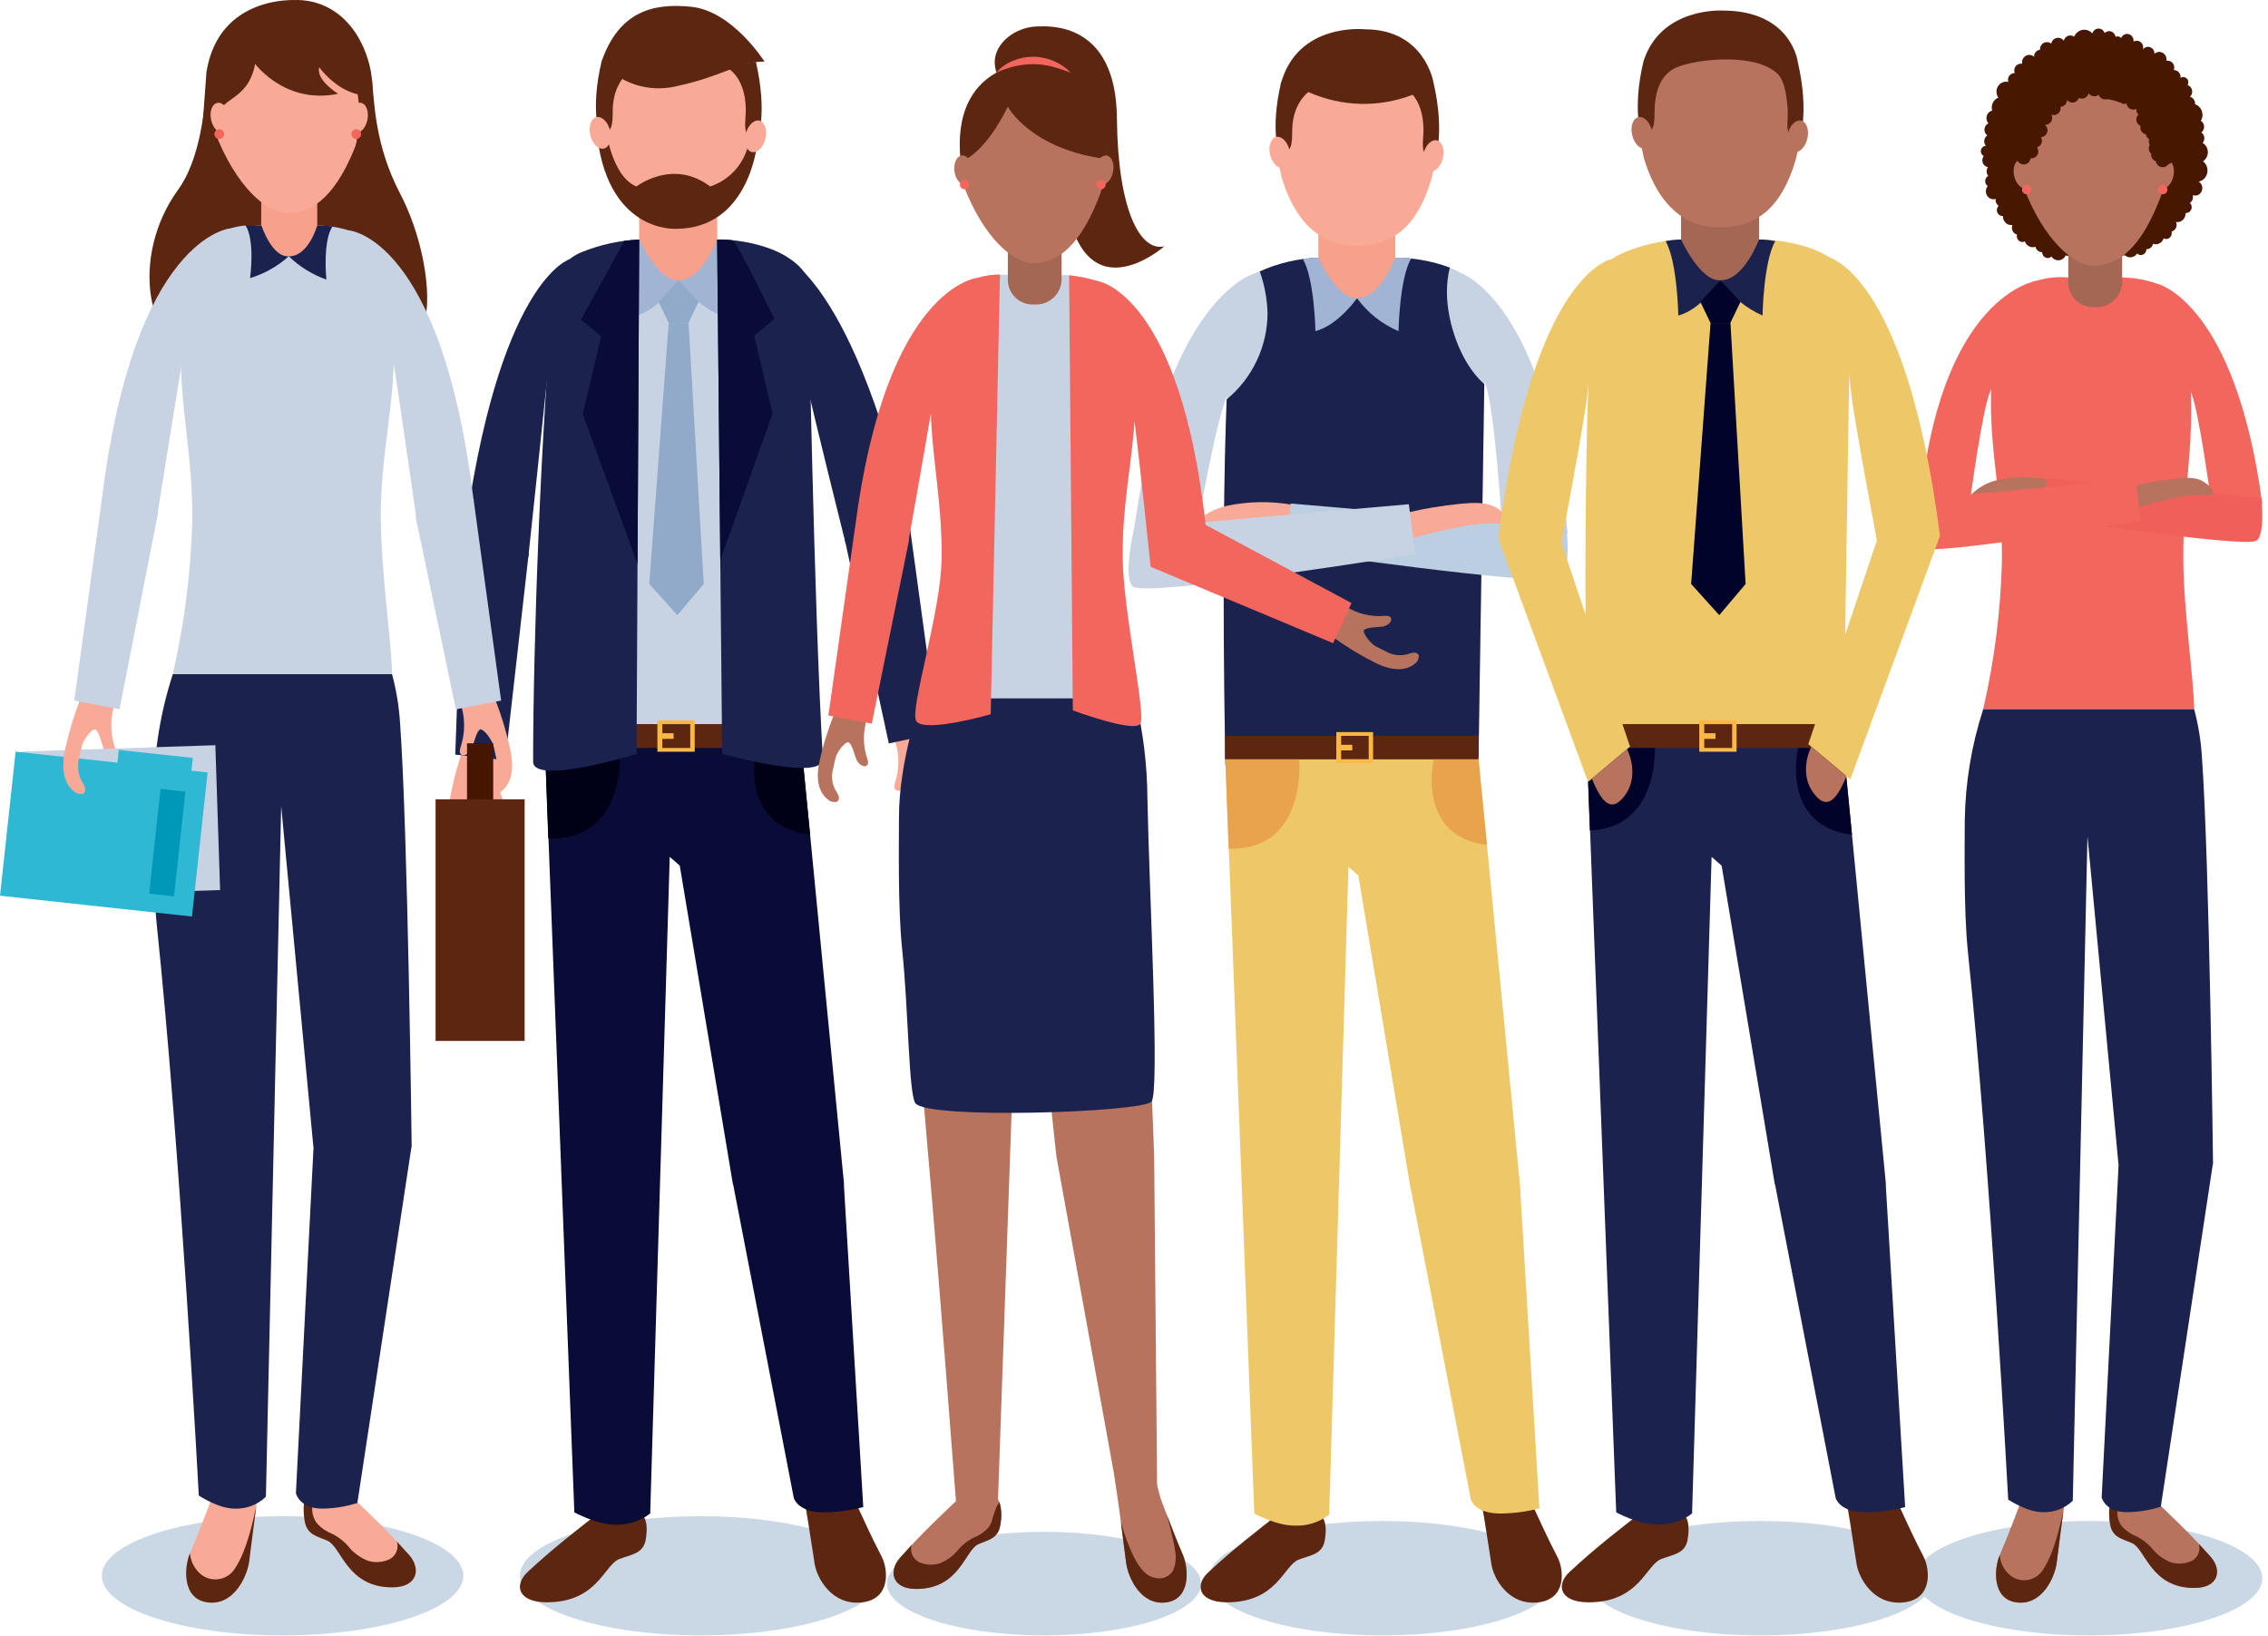 <svg width="380" height="274" viewBox="0 0 380 274" fill="none" xmlns="http://www.w3.org/2000/svg">
<g style="mix-blend-mode:multiply">
<path d="M77.627 263.972C77.627 269.485 64.07 273.954 47.347 273.954C30.623 273.954 17.066 269.485 17.066 263.972C17.066 258.459 30.623 253.989 47.347 253.989C64.07 253.989 77.627 258.459 77.627 263.972Z" fill="#CAD8E6"/>
</g>
<g style="mix-blend-mode:multiply">
<path d="M147.671 263.972C147.671 269.485 134.114 273.954 117.391 273.954C100.667 273.954 87.11 269.485 87.11 263.972C87.11 258.459 100.667 253.989 117.391 253.989C134.114 253.989 147.671 258.459 147.671 263.972Z" fill="#CAD8E6"/>
</g>
<g style="mix-blend-mode:multiply">
<path d="M201.234 265.279C201.234 270.07 189.453 273.954 174.92 273.954C160.386 273.954 148.604 270.07 148.604 265.279C148.604 260.488 160.386 256.604 174.92 256.604C189.453 256.604 201.234 260.488 201.234 265.279Z" fill="#CAD8E6"/>
</g>
<g style="mix-blend-mode:multiply">
<path d="M260.678 264.373C260.678 269.665 247.666 273.954 231.613 273.954C215.561 273.954 202.548 269.665 202.548 264.373C202.548 259.081 215.561 254.791 231.613 254.791C247.666 254.791 260.678 259.081 260.678 264.373Z" fill="#CAD8E6"/>
</g>
<g style="mix-blend-mode:multiply">
<path d="M324.001 264.373C324.001 269.665 310.989 273.954 294.937 273.954C278.884 273.954 265.871 269.665 265.871 264.373C265.871 259.081 278.884 254.791 294.937 254.791C310.989 254.791 324.001 259.081 324.001 264.373Z" fill="#CAD8E6"/>
</g>
<g style="mix-blend-mode:multiply">
<path d="M379.046 264.373C379.046 269.665 366.034 273.954 349.981 273.954C333.929 273.954 320.916 269.665 320.916 264.373C320.916 259.081 333.929 254.791 349.981 254.791C366.034 254.791 379.046 259.081 379.046 264.373Z" fill="#CAD8E6"/>
</g>
<path d="M255.167 247.519C255.666 248.512 256.241 251.019 256.877 252.357C258.352 255.462 259.022 257.117 260.967 260.861C262.038 262.926 262.528 267.9 257.685 268.428C252.676 268.974 250.236 264.332 249.887 262.051C249.087 256.791 248.628 253.85 247.694 248.656C247.337 246.675 249.6 245.891 251.594 245.931C253.146 245.963 254.554 246.301 255.167 247.519Z" fill="#5D2610"/>
<path d="M221.065 253.684C221.065 253.684 222.612 254.3 221.964 258.048C221.556 260.416 219.536 260.509 217.597 261.26C215.065 262.243 214 268.414 205.585 268.414C200.825 268.414 200.135 265.547 202.424 263.412C206.898 259.24 211.085 256.081 214.129 253.684H221.065Z" fill="#5D2610"/>
<path d="M247.704 128.195L248.902 50.764C248.902 47.987 245.403 45.837 242.83 44.793C239.886 43.718 236.776 43.168 233.641 43.168C233.641 43.168 232.646 49.264 227.121 49.264C222.09 49.264 220.88 43.168 220.88 43.168C217.629 43.33 214.431 44.055 211.428 45.311C208.865 46.379 206.768 48.357 206.47 51.458C204.286 74.235 205.321 128.195 205.321 128.195H247.704Z" fill="#C7D3E3"/>
<path d="M242.43 48.874C242.432 47.511 242.592 46.152 242.908 44.825C242.882 44.815 242.855 44.804 242.83 44.793C239.885 43.718 236.775 43.168 233.641 43.168C233.641 43.168 232.645 49.264 227.121 49.264C222.09 49.264 220.88 43.168 220.88 43.168C217.492 43.292 214.16 44.074 211.07 45.468C211.879 47.734 212.32 50.115 212.377 52.521C212.354 55.274 211.728 57.988 210.545 60.473C209.361 62.958 207.647 65.154 205.524 66.906C204.523 92.566 205.321 128.195 205.321 128.195H247.703L248.692 64.344C244.859 61.009 242.43 54.258 242.43 48.874Z" fill="#1C224E"/>
<path d="M233.775 43.824C233.775 43.824 233.054 50.017 227.223 50.017C221.843 50.017 220.88 43.824 220.88 43.824V37.509H233.775V43.824Z" fill="#F7A08B"/>
<path d="M239.757 30.217C237.005 39.363 232.024 41.145 227.193 41.145C222.58 41.145 217.525 38.768 214.773 29.845C213.741 25.687 213.539 21.367 214.179 17.131C215.815 8.208 221.375 5.694 227.328 5.694C233.436 5.694 238.344 7.539 240.277 16.387C241.174 20.975 240.996 25.709 239.757 30.217Z" fill="#F8AA97"/>
<path d="M247.722 126.984H205.302L210.16 253.546C210.16 253.546 213.821 255.56 216.843 255.56C218.953 255.675 221.034 255.024 222.703 253.728L225.929 145.201L227.587 146.654L236.381 199.347H236.416L246.438 251.163C246.433 251.161 247.042 253.542 251.409 253.542C253.608 253.52 255.796 253.228 257.924 252.673L254.716 199.347H254.751L247.722 126.984Z" fill="#EEC868"/>
<path d="M247.709 123.26H205.25V127.204H247.709V123.26Z" fill="#5D2610"/>
<path d="M223.894 122.637V127.826H230.061V122.637H223.894ZM229.323 127.197H224.71V125.699H226.571V124.765H224.71V123.266H229.323V127.197Z" fill="url(#paint0_linear_1615_18155)"/>
<path d="M217.673 127.204C217.673 127.204 219.085 142.568 205.852 142.168L205.302 127.204H217.673Z" fill="#EAA34D"/>
<path d="M240.227 127.204C240.227 127.204 237.154 140.036 249.137 141.55L247.713 127.204H240.227Z" fill="#EAA34D"/>
<path d="M220.424 14.603C220.424 14.603 216.582 16.247 216.508 21.786C216.476 24.146 216.533 25.38 214.432 26.111C214.432 26.111 212.689 22.01 214.676 13.685L220.424 14.603Z" fill="#5D2610"/>
<path d="M235.296 14.714C235.296 14.714 238.427 16.073 238.501 21.613C238.533 23.973 237.667 26.238 240.426 26.669C240.426 26.669 242.162 22.41 240.168 13.764L235.296 14.714Z" fill="#5D2610"/>
<path d="M216.058 25.144C216.404 26.576 215.957 27.913 215.059 28.129C214.161 28.347 213.152 27.361 212.806 25.928C212.461 24.497 212.908 23.16 213.806 22.944C214.704 22.726 215.712 23.712 216.058 25.144Z" fill="#F8AA97"/>
<path d="M238.502 25.719C238.157 27.151 238.604 28.488 239.503 28.705C240.401 28.922 241.409 27.937 241.755 26.504C242.101 25.071 241.653 23.735 240.755 23.518C239.856 23.301 238.848 24.286 238.502 25.719Z" fill="#F8AA97"/>
<path d="M219.208 15.412C221.948 16.642 224.904 17.315 227.906 17.394C230.908 17.473 233.896 16.955 236.697 15.871L240.168 13.764C240.168 13.764 238.7 4.906 228.686 4.906C228.686 4.906 217.271 3.664 214.552 14.224L219.208 15.412Z" fill="#5D2610"/>
<path d="M244.973 45.839C244.973 45.839 259.469 51.154 262.653 89.395L251.76 89.651C251.76 89.651 250.452 67.267 248.692 63.895C243.215 53.398 244.973 45.839 244.973 45.839Z" fill="#C7D3E3"/>
<path d="M210.774 45.609C210.774 45.609 194.984 48.719 189.599 91.611L200.383 89.651C200.383 89.651 203.813 69.846 205.573 66.474C208.885 60.011 210.665 52.871 210.774 45.609Z" fill="#C7D3E3"/>
<path d="M216.52 84.557C212.841 83.91 209.072 83.98 205.42 84.762C202.775 85.403 200.436 86.944 198.802 89.12C198.802 89.12 198.505 90.281 201.107 89.618C203.709 88.954 212.707 88.367 216.202 89.823L216.52 84.557Z" fill="#F8AA97"/>
<path d="M215.458 92.143L216.262 84.351L262.468 88.323C262.468 88.323 263.342 95.754 261.391 96.868C258.736 98.386 215.458 92.143 215.458 92.143Z" fill="#BCCFE2"/>
<path d="M233.171 86.766C233.171 86.766 235.396 85.594 242.409 84.664C248.165 83.9 249.708 84.189 251.556 85.636C252.013 85.994 254.126 88.013 250.961 87.718C246.698 87.322 238.393 89.669 234.342 90.728L233.171 86.766Z" fill="#F8AA97"/>
<path d="M237.118 92.811L236.053 84.466L190.021 88.477C190.021 88.477 188.054 96.898 189.838 98.264C192.267 100.122 237.118 92.811 237.118 92.811Z" fill="#C7D3E3"/>
<path d="M227.359 49.944C229.136 52.383 231.543 54.294 234.323 55.47C234.323 55.47 234.473 46.654 236.425 43.318C235.547 43.171 234.656 43.12 233.767 43.167C233.767 43.167 231.213 50.04 227.359 49.944Z" fill="#A1B4D4"/>
<path d="M227.36 49.944C227.36 49.944 224.261 54.466 220.397 55.47C220.397 55.47 220.248 46.727 218.295 43.39C219.153 43.225 220.027 43.153 220.9 43.175C220.9 43.175 224.043 50.205 227.36 49.944Z" fill="#A1B4D4"/>
<path d="M369.136 27.029C369.129 27.024 369.121 27.019 369.114 27.014C369.304 26.893 369.467 26.736 369.596 26.551C369.861 26.17 369.972 25.702 369.908 25.242C369.843 24.783 369.607 24.364 369.247 24.071C369.184 24.023 369.119 23.979 369.05 23.94C369.074 23.912 369.097 23.882 369.119 23.851C369.292 23.603 369.365 23.298 369.322 22.999C369.28 22.699 369.126 22.427 368.892 22.235C368.868 22.217 368.843 22.2 368.819 22.184C368.919 22.111 369.006 22.022 369.077 21.921C369.25 21.672 369.322 21.368 369.28 21.068C369.238 20.769 369.085 20.496 368.85 20.305C368.818 20.28 368.785 20.257 368.75 20.235C368.989 19.837 369.076 19.367 368.995 18.91C368.915 18.453 368.673 18.04 368.313 17.747C368.152 17.622 367.971 17.525 367.777 17.462C367.798 17.267 367.77 17.068 367.694 16.886C367.619 16.704 367.499 16.543 367.346 16.42C367.223 16.323 367.081 16.256 366.929 16.22C367.153 16.008 367.284 15.716 367.295 15.408C367.309 15.159 367.241 14.912 367.103 14.705C366.965 14.497 366.763 14.34 366.528 14.257C366.603 14.127 366.646 13.981 366.652 13.832C366.667 13.603 366.591 13.377 366.441 13.204C366.291 13.031 366.079 12.924 365.85 12.906C365.666 12.899 365.485 12.954 365.337 13.064C365.342 13.024 365.346 12.985 365.347 12.945C365.367 12.648 365.269 12.354 365.074 12.129C364.878 11.903 364.602 11.764 364.304 11.741C364.274 11.74 364.245 11.74 364.216 11.742C364.26 11.623 364.286 11.497 364.291 11.37C364.311 11.073 364.213 10.779 364.018 10.554C363.823 10.328 363.546 10.189 363.249 10.166C363.161 10.162 363.072 10.17 362.986 10.189C362.994 10.14 362.999 10.091 363.001 10.041C363.023 9.708 362.913 9.38 362.695 9.128C362.476 8.876 362.167 8.72 361.835 8.694C361.678 8.688 361.522 8.713 361.376 8.768C361.229 8.823 361.095 8.907 360.981 9.014C360.996 8.722 360.896 8.435 360.702 8.216C360.509 7.996 360.238 7.861 359.946 7.839C359.771 7.833 359.597 7.87 359.44 7.947C359.282 8.025 359.147 8.14 359.045 8.282C359.082 8.146 359.095 8.004 359.083 7.862C359.075 7.717 359.038 7.574 358.974 7.443C358.91 7.312 358.821 7.194 358.712 7.098C358.602 7.001 358.475 6.927 358.337 6.88C358.199 6.833 358.053 6.814 357.907 6.824C357.753 6.84 357.604 6.889 357.472 6.97C357.507 6.662 357.422 6.352 357.234 6.106C357.147 5.99 357.038 5.893 356.912 5.821C356.786 5.749 356.646 5.704 356.502 5.688C356.358 5.673 356.212 5.688 356.074 5.731C355.936 5.775 355.808 5.847 355.699 5.942C355.567 6.057 355.463 6.201 355.395 6.363C355.282 6.234 355.13 6.144 354.961 6.107C354.793 6.07 354.617 6.089 354.46 6.159C354.428 5.97 354.35 5.792 354.232 5.64C354.146 5.523 354.036 5.426 353.91 5.354C353.784 5.282 353.645 5.237 353.5 5.221C353.356 5.206 353.21 5.221 353.072 5.265C352.933 5.308 352.806 5.381 352.697 5.476C352.674 5.496 352.652 5.517 352.632 5.539C352.59 5.42 352.53 5.308 352.454 5.208C352.368 5.092 352.258 4.994 352.132 4.923C352.006 4.851 351.866 4.806 351.722 4.79C351.578 4.775 351.432 4.79 351.294 4.833C351.155 4.877 351.027 4.949 350.918 5.045C350.75 5.191 350.629 5.383 350.568 5.597C350.414 5.419 350.226 5.273 350.016 5.168C349.805 5.062 349.576 5 349.341 4.984C349.106 4.967 348.871 4.998 348.648 5.073C348.425 5.148 348.219 5.267 348.042 5.422C347.814 5.619 347.635 5.867 347.52 6.145C347.334 6.013 347.111 5.942 346.883 5.942C346.626 5.943 346.377 6.031 346.178 6.193C345.979 6.355 345.842 6.581 345.79 6.832C345.658 6.641 345.472 6.494 345.255 6.41C345.039 6.326 344.802 6.309 344.576 6.36C344.349 6.412 344.144 6.53 343.985 6.7C343.827 6.87 343.723 7.083 343.686 7.312C343.483 7.148 343.229 7.058 342.968 7.058C342.814 7.058 342.663 7.088 342.521 7.146C342.379 7.205 342.251 7.291 342.143 7.399C342.034 7.508 341.948 7.636 341.89 7.778C341.831 7.919 341.801 8.071 341.801 8.224C341.803 8.263 341.806 8.302 341.812 8.34C341.526 8.368 341.261 8.506 341.073 8.724C340.886 8.942 340.789 9.224 340.803 9.511C340.689 9.404 340.555 9.32 340.408 9.265C340.262 9.21 340.105 9.185 339.949 9.191C339.616 9.217 339.307 9.373 339.089 9.625C338.87 9.877 338.76 10.206 338.783 10.539C338.784 10.588 338.789 10.637 338.797 10.686C338.711 10.667 338.623 10.66 338.535 10.663C338.238 10.686 337.961 10.825 337.766 11.05C337.571 11.276 337.472 11.57 337.492 11.867C337.498 11.994 337.523 12.12 337.568 12.239C337.538 12.237 337.509 12.237 337.479 12.238C337.182 12.261 336.905 12.4 336.71 12.625C336.515 12.85 336.416 13.144 336.436 13.441C336.441 13.541 336.457 13.639 336.486 13.735C336.335 13.693 336.18 13.675 336.024 13.682C335.592 13.715 335.191 13.917 334.908 14.245C334.624 14.572 334.481 14.997 334.51 15.429C334.523 15.762 334.631 16.084 334.821 16.357C334.666 16.415 334.521 16.497 334.391 16.599C334.112 16.825 333.906 17.128 333.798 17.47C333.691 17.812 333.686 18.178 333.784 18.523C333.617 18.563 333.461 18.639 333.325 18.745C333.185 18.858 333.068 18.998 332.983 19.157C332.898 19.316 332.847 19.491 332.832 19.67C332.816 19.85 332.838 20.031 332.895 20.202C332.952 20.373 333.043 20.53 333.162 20.665C333.081 20.701 333.004 20.747 332.933 20.801C332.699 20.993 332.545 21.265 332.503 21.565C332.461 21.864 332.534 22.169 332.706 22.417C332.778 22.519 332.865 22.608 332.966 22.681C332.94 22.697 332.915 22.714 332.892 22.733C332.657 22.924 332.504 23.196 332.461 23.496C332.419 23.795 332.492 24.1 332.665 24.348C332.687 24.38 332.711 24.411 332.737 24.44C332.552 24.438 332.373 24.5 332.228 24.614C332.048 24.761 331.93 24.971 331.898 25.201C331.865 25.431 331.921 25.665 332.054 25.856C332.137 25.976 332.249 26.072 332.38 26.135C332.229 26.338 332.146 26.582 332.141 26.835C332.137 27.087 332.211 27.335 332.355 27.543C332.438 27.665 332.545 27.768 332.67 27.847C332.795 27.925 332.935 27.977 333.081 27.999C332.937 28.201 332.858 28.444 332.856 28.692C332.854 28.941 332.929 29.184 333.071 29.388C333.091 29.418 333.113 29.446 333.136 29.472C333.083 29.499 333.033 29.531 332.987 29.567C332.789 29.728 332.659 29.958 332.624 30.211C332.588 30.463 332.65 30.72 332.795 30.929C332.862 31.025 332.946 31.108 333.043 31.172C333.022 31.198 333 31.225 332.981 31.252C332.78 31.537 332.695 31.888 332.741 32.233C332.788 32.579 332.964 32.894 333.234 33.115C333.39 33.241 333.575 33.325 333.773 33.361C333.971 33.396 334.174 33.381 334.364 33.318C334.332 33.523 334.354 33.733 334.428 33.927C334.502 34.121 334.626 34.292 334.787 34.423C334.816 34.445 334.844 34.465 334.873 34.484C334.83 34.526 334.791 34.571 334.756 34.62C334.609 34.829 334.547 35.085 334.581 35.338C334.615 35.591 334.744 35.821 334.941 35.983C335.03 36.055 335.134 36.109 335.244 36.141C335.355 36.173 335.47 36.184 335.585 36.171C335.573 36.407 335.618 36.642 335.714 36.857C335.811 37.072 335.956 37.262 336.14 37.41C336.286 37.528 336.456 37.613 336.638 37.66C336.821 37.707 337.01 37.715 337.196 37.683C337.171 37.74 337.15 37.799 337.134 37.859C337.053 38.149 337.088 38.458 337.23 38.722C337.373 38.987 337.612 39.186 337.898 39.278L337.954 39.292L337.95 39.304C337.883 39.548 337.912 39.809 338.032 40.032C338.152 40.255 338.354 40.423 338.595 40.501C338.705 40.533 338.82 40.543 338.934 40.53C339.048 40.517 339.158 40.481 339.258 40.426C339.328 40.647 339.45 40.848 339.615 41.012C339.78 41.175 339.982 41.296 340.204 41.363C340.48 41.444 340.775 41.431 341.042 41.326C341.087 41.579 341.218 41.808 341.412 41.974C341.607 42.141 341.853 42.235 342.109 42.241C342.129 42.241 342.148 42.239 342.167 42.238L342.167 42.251C342.16 42.502 342.253 42.745 342.425 42.928C342.598 43.111 342.835 43.217 343.086 43.225C343.319 43.224 343.543 43.131 343.708 42.967C343.83 43.161 343.999 43.322 344.199 43.433C344.399 43.545 344.625 43.605 344.854 43.607C345.121 43.603 345.38 43.522 345.602 43.374C345.824 43.226 345.999 43.017 346.105 42.772C349.339 43.74 352.787 43.731 356.016 42.745C356.264 42.978 356.59 43.108 356.93 43.11C357.159 43.108 357.384 43.048 357.584 42.937C357.784 42.825 357.953 42.665 358.075 42.471C358.241 42.635 358.464 42.727 358.697 42.729C358.948 42.721 359.186 42.614 359.359 42.432C359.531 42.249 359.624 42.006 359.617 41.755L359.617 41.741C359.636 41.743 359.655 41.744 359.674 41.744C359.93 41.739 360.176 41.645 360.371 41.478C360.566 41.312 360.696 41.083 360.741 40.83C361.009 40.934 361.304 40.947 361.579 40.866C361.801 40.799 362.003 40.678 362.168 40.515C362.333 40.352 362.455 40.151 362.525 39.93C362.625 39.985 362.736 40.02 362.85 40.033C362.964 40.046 363.079 40.036 363.189 40.005C363.43 39.926 363.632 39.758 363.752 39.535C363.872 39.312 363.901 39.052 363.833 38.808L363.829 38.795C363.848 38.79 363.867 38.788 363.886 38.782C364.172 38.69 364.411 38.491 364.553 38.226C364.695 37.962 364.73 37.653 364.65 37.363C364.633 37.303 364.613 37.244 364.588 37.186C364.773 37.218 364.963 37.211 365.145 37.164C365.327 37.117 365.497 37.032 365.644 36.914C365.827 36.766 365.973 36.576 366.069 36.361C366.166 36.145 366.21 35.91 366.199 35.675C366.43 35.7 366.661 35.632 366.843 35.487C367.04 35.325 367.168 35.095 367.203 34.842C367.237 34.589 367.175 34.333 367.028 34.124C366.994 34.075 366.954 34.029 366.911 33.988C366.94 33.969 366.969 33.949 366.996 33.927C367.176 33.78 367.309 33.583 367.379 33.361C367.449 33.14 367.452 32.902 367.388 32.679C367.575 32.755 367.778 32.78 367.977 32.751C368.176 32.722 368.363 32.64 368.52 32.514C368.773 32.306 368.938 32.01 368.982 31.685C369.026 31.361 368.946 31.032 368.758 30.763C368.661 30.626 368.536 30.51 368.391 30.424C368.846 30.334 369.247 30.07 369.51 29.688C369.794 29.279 369.913 28.778 369.844 28.285C369.775 27.792 369.522 27.344 369.136 27.029Z" fill="#481700"/>
<path d="M340.05 246.552C339.618 247.591 339.121 250.213 338.574 251.613C337.301 254.861 336.723 256.592 335.046 260.51C334.122 262.669 333.699 267.874 337.877 268.426C342.197 268.997 344.303 264.14 344.603 261.754C345.294 256.251 345.689 253.175 346.495 247.741C346.803 245.67 344.85 244.849 343.131 244.891C341.792 244.924 340.577 245.277 340.05 246.552Z" fill="#B7735E"/>
<path d="M342.205 263.103C341.914 263.527 341.538 263.887 341.1 264.159C340.663 264.431 340.173 264.609 339.663 264.682C339.154 264.755 338.634 264.721 338.138 264.583C337.642 264.445 337.179 264.206 336.781 263.88C335.779 263.03 335.155 261.818 335.046 260.51C334.122 262.669 333.699 267.874 337.877 268.426C342.197 268.997 344.303 264.14 344.603 261.753C345.043 258.25 345.363 255.728 345.746 252.956C345.402 254.205 344.423 259.895 342.205 263.103Z" fill="#5D2610"/>
<path d="M354.294 250.596C354.294 250.596 352.96 251.24 353.518 255.161C353.871 257.638 355.613 257.735 357.286 258.521C359.47 259.549 360.389 266.004 367.647 266.004C371.753 266.004 372.348 263.006 370.374 260.773C366.515 256.408 362.904 253.102 360.278 250.596H354.294Z" fill="#B7735E"/>
<path d="M370.374 260.773C369.71 260.023 369.056 259.305 368.411 258.618C368.506 258.928 368.538 259.255 368.504 259.578C368.471 259.901 368.373 260.214 368.216 260.498C368.059 260.782 367.847 261.032 367.592 261.233C367.336 261.434 367.043 261.581 366.73 261.667C365.761 262.004 364.708 262.02 363.729 261.712C362.621 261.276 361.63 260.587 360.835 259.699C360.061 258.718 359.078 257.921 357.957 257.365C357.053 257.018 356.24 256.467 355.582 255.756C354.961 254.978 354.672 253.987 354.776 252.998C354.844 252.19 354.902 251.394 354.942 250.596H354.294C354.294 250.596 352.96 251.24 353.518 255.161C353.871 257.638 355.613 257.735 357.286 258.521C359.47 259.549 360.389 266.004 367.647 266.004C371.753 266.004 372.348 263.006 370.374 260.773Z" fill="#5D2610"/>
<path d="M366.08 56.871C365.38 53.081 364.999 48.913 361.557 47.572C359.315 46.761 356.936 46.395 354.553 46.494C354.553 46.494 354.385 50.786 350.569 51.234C346.752 50.786 346.585 46.494 346.585 46.494C344.445 46.28 342.286 46.582 340.287 47.374C336.845 48.716 335.006 53.656 334.389 57.461C332.03 72.004 335.571 80.623 335.426 94.02C335.207 102.366 334.153 110.67 332.281 118.807H367.628C367.577 113.726 365.912 102.985 365.813 93.916C365.669 80.52 368.673 70.896 366.08 56.871Z" fill="#F2665E"/>
<path d="M355.566 47.313C355.547 47.89 355.412 48.456 355.169 48.979C354.926 49.502 354.58 49.971 354.151 50.356C353.722 50.742 353.22 51.038 352.675 51.225C352.129 51.412 351.552 51.487 350.977 51.445C350.409 51.485 349.84 51.408 349.303 51.218C348.767 51.029 348.276 50.731 347.859 50.344C347.443 49.956 347.111 49.487 346.883 48.966C346.656 48.445 346.538 47.882 346.537 47.313V40.708H355.566V47.313Z" fill="#A46754"/>
<path d="M361.629 33.943C358.001 42.961 353.892 44.51 350.691 44.51C348.163 44.51 343.423 41.558 339.705 32.978C338.216 29.544 338.493 24.842 339.06 21.773C340.676 13.023 346.889 11.491 350.823 11.491C354.969 11.491 360.855 13.381 362.765 22.058C363.615 26.043 363.218 30.192 361.629 33.943Z" fill="#B7735E"/>
<path d="M367.628 118.807H332.282C330.327 124.823 329.286 131.098 329.194 137.423C329.201 141.245 328.982 152.411 329.721 159.462C333.469 195.229 336.472 251.204 336.472 251.204C336.472 251.204 339.63 253.312 342.237 253.312C343.166 253.352 344.093 253.203 344.961 252.873C345.83 252.544 346.623 252.041 347.291 251.395L349.752 140.088L354.945 194.985H354.974L352.131 250.823C352.126 250.82 352.652 253.312 356.418 253.312C358.326 253.286 360.22 252.98 362.038 252.403L370.76 194.985H370.791C370.791 194.985 370.176 144.034 368.925 126.767C368.762 124.077 368.328 121.41 367.628 118.807Z" fill="#1C224E"/>
<path d="M361.125 28.84C360.852 30.179 361.31 31.403 362.149 31.573C362.988 31.745 363.89 30.798 364.163 29.461C364.436 28.123 363.977 26.899 363.138 26.729C362.298 26.557 361.397 27.503 361.125 28.84Z" fill="#B7735E"/>
<path d="M337.474 29.488C337.777 30.82 338.7 31.745 339.536 31.554C340.37 31.363 340.8 30.13 340.496 28.798C340.192 27.467 339.269 26.543 338.434 26.733C337.6 26.923 337.169 28.157 337.474 29.488Z" fill="#B7735E"/>
<path d="M340.347 31.754C340.347 31.909 340.301 32.061 340.215 32.19C340.129 32.319 340.006 32.419 339.863 32.479C339.72 32.538 339.562 32.554 339.41 32.524C339.258 32.493 339.118 32.419 339.008 32.309C338.898 32.199 338.824 32.059 338.793 31.907C338.763 31.755 338.779 31.597 338.838 31.454C338.897 31.311 338.998 31.188 339.127 31.102C339.256 31.016 339.408 30.97 339.563 30.97C339.771 30.97 339.97 31.053 340.117 31.2C340.264 31.347 340.347 31.546 340.347 31.754Z" fill="#F2665E"/>
<path d="M362.364 32.553C362.797 32.553 363.148 32.202 363.148 31.769C363.148 31.335 362.797 30.984 362.364 30.984C361.93 30.984 361.579 31.335 361.579 31.769C361.579 32.202 361.93 32.553 362.364 32.553Z" fill="#F2665E"/>
<path d="M361.557 47.572C361.557 47.572 374.532 50.688 379.034 84.343L370.535 84.557C370.535 84.557 368.404 68.358 367.031 65.543C364.355 59.846 362.512 53.794 361.557 47.572Z" fill="#F2665E"/>
<path d="M341.37 47.004C341.37 47.004 324.647 49.17 321.574 86.194L329.988 84.557C329.988 84.557 332.118 68.358 333.491 65.543C337.764 56.78 341.37 47.004 341.37 47.004Z" fill="#F2665E"/>
<path d="M343.04 80.305C340.173 79.764 337.224 79.823 334.38 80.476C332.282 81.038 330.453 82.327 329.217 84.113C329.217 84.113 328.985 85.084 331.015 84.529C333.046 83.975 340.065 83.485 342.792 84.7L343.04 80.305Z" fill="#B7735E"/>
<path d="M342.212 86.636L342.839 80.132L378.889 83.449C378.889 83.449 379.569 89.651 378.049 90.581C375.976 91.848 342.212 86.636 342.212 86.636Z" fill="#F15F5A"/>
<path d="M355.569 82.148C355.569 82.148 357.304 81.17 362.776 80.394C367.267 79.757 368.471 79.997 369.913 81.206C370.27 81.505 371.917 83.189 369.449 82.943C366.123 82.612 359.643 84.572 356.483 85.456L355.569 82.148Z" fill="#B7735E"/>
<path d="M358.649 87.195L357.817 80.229L321.904 83.577C321.904 83.577 320.37 90.606 321.761 91.746C323.657 93.298 358.649 87.195 358.649 87.195Z" fill="#F2665E"/>
<path d="M364.241 26.708C364.321 9.898 350.596 11.018 350.596 11.018C338.754 11.018 337.572 23.929 337.611 25.802C337.601 26.028 337.638 26.253 337.722 26.463C337.805 26.674 337.932 26.864 338.094 27.021C338.225 27.222 338.414 27.378 338.637 27.467C338.859 27.556 339.103 27.574 339.336 27.518C339.569 27.463 339.78 27.337 339.938 27.158C340.097 26.978 340.196 26.754 340.222 26.516C340.43 26.541 340.64 26.508 340.831 26.423C341.022 26.337 341.185 26.201 341.305 26.03C341.425 25.858 341.496 25.658 341.51 25.449C341.525 25.241 341.482 25.032 341.388 24.846C341.38 24.782 341.367 24.719 341.348 24.657C341.511 24.602 341.659 24.511 341.782 24.391C341.905 24.271 341.999 24.125 342.059 23.964C342.118 23.803 342.141 23.631 342.125 23.459C342.109 23.288 342.055 23.123 341.966 22.976C342.202 22.961 342.427 22.876 342.613 22.73C342.798 22.584 342.935 22.385 343.004 22.16C343.073 21.934 343.072 21.693 343.001 21.468C342.93 21.244 342.792 21.046 342.605 20.901C342.63 20.903 342.654 20.909 342.68 20.909C342.88 20.91 343.078 20.859 343.253 20.761C343.428 20.663 343.575 20.522 343.679 20.35C343.783 20.179 343.84 19.983 343.846 19.782C343.852 19.582 343.805 19.383 343.711 19.206C343.834 19.251 343.963 19.274 344.093 19.276C344.265 19.276 344.434 19.239 344.59 19.166C344.745 19.093 344.883 18.987 344.992 18.855C345.102 18.723 345.181 18.568 345.223 18.402C345.266 18.235 345.271 18.062 345.238 17.893C345.531 17.875 345.806 17.746 346.008 17.534C346.211 17.321 346.325 17.04 346.328 16.746C346.457 16.908 346.627 17.032 346.82 17.105C347.012 17.179 347.222 17.2 347.425 17.166C347.629 17.131 347.82 17.043 347.978 16.91C348.135 16.777 348.255 16.604 348.323 16.409C348.48 16.483 348.65 16.521 348.823 16.521C348.996 16.52 349.167 16.481 349.322 16.405C349.478 16.33 349.615 16.221 349.723 16.087C349.831 15.952 349.907 15.794 349.946 15.626C350.036 15.758 350.153 15.871 350.289 15.956C350.424 16.041 350.576 16.096 350.734 16.12C350.893 16.143 351.054 16.133 351.208 16.091C351.363 16.048 351.506 15.974 351.631 15.873C351.726 16.154 351.926 16.387 352.19 16.523C352.454 16.659 352.76 16.687 353.044 16.601C354.004 16.732 354.939 17.011 355.814 17.428C355.979 17.427 356.143 17.392 356.293 17.323C356.312 17.506 356.374 17.682 356.475 17.837C356.575 17.991 356.711 18.119 356.872 18.21C357.032 18.301 357.211 18.353 357.395 18.36C357.58 18.368 357.763 18.331 357.93 18.254L357.948 18.274C357.946 18.304 357.94 18.331 357.94 18.361C357.94 18.516 357.97 18.669 358.03 18.811C358.09 18.953 358.177 19.082 358.287 19.191C358.151 19.325 358.05 19.491 357.993 19.674C357.936 19.857 357.924 20.051 357.96 20.239C357.996 20.427 358.078 20.604 358.198 20.753C358.318 20.902 358.473 21.019 358.65 21.094C358.611 21.245 358.603 21.402 358.627 21.556C358.65 21.709 358.705 21.857 358.787 21.989C358.869 22.121 358.978 22.235 359.105 22.324C359.233 22.413 359.377 22.475 359.529 22.507C359.559 22.675 359.626 22.834 359.724 22.973C359.823 23.112 359.951 23.227 360.099 23.312C360.039 23.47 360.016 23.64 360.032 23.809C360.047 23.978 360.101 24.141 360.189 24.286C360.05 24.518 359.998 24.792 360.042 25.059C360.086 25.326 360.223 25.568 360.429 25.744C360.419 25.797 360.414 25.852 360.412 25.906C360.413 26.151 360.49 26.388 360.634 26.586C360.777 26.784 360.979 26.931 361.211 27.008C361.243 27.238 361.344 27.453 361.5 27.625C361.656 27.797 361.86 27.919 362.086 27.974C362.311 28.029 362.548 28.014 362.766 27.933C362.984 27.852 363.172 27.707 363.306 27.518C363.513 27.461 363.704 27.359 363.866 27.218C364.027 27.078 364.156 26.904 364.241 26.708Z" fill="#481700"/>
<path d="M77.65 125.239C76.543 128.4 75.722 131.655 75.196 134.963C74.812 137.246 74.81 140.825 77.681 142.32C78.003 142.488 78.953 142.542 79.166 142.265C79.445 141.906 79.499 141.513 78.924 140.66C78.471 140.109 78.137 139.47 77.945 138.783C77.752 138.097 77.704 137.377 77.805 136.671C77.954 135.783 78.039 135.142 78.206 134.147C78.362 133.218 79.763 131.028 80.451 131.144C81.115 131.256 81.895 133.718 82.185 134.233C83.087 135.826 85.021 135.792 84.29 134.031C83.21 131.585 83.026 128.836 83.77 126.268L77.65 125.239Z" fill="#F8AA97"/>
<path d="M141.844 247.236C142.35 248.242 142.934 250.783 143.577 252.139C145.073 255.286 145.752 256.963 147.723 260.758C148.808 262.85 149.305 267.892 144.397 268.427C139.32 268.981 136.846 264.275 136.493 261.964C135.682 256.632 135.217 253.652 134.27 248.387C133.909 246.381 136.203 245.586 138.223 245.626C139.796 245.659 141.223 246.002 141.844 247.236Z" fill="#5D2610"/>
<path d="M107.282 253.484C107.282 253.484 108.85 254.109 108.194 257.906C107.779 260.306 105.733 260.402 103.767 261.162C101.201 262.158 100.121 268.412 91.593 268.412C86.769 268.412 86.07 265.507 88.389 263.344C92.925 259.115 97.167 255.912 100.253 253.484H107.282Z" fill="#5D2610"/>
<path d="M134.28 126.3L135.496 47.824C135.496 45.011 131.949 42.832 129.341 41.774C126.356 40.684 123.204 40.127 120.027 40.126C120.027 40.126 119.019 46.304 113.42 46.304C108.321 46.304 107.094 40.126 107.094 40.126C103.799 40.29 100.557 41.025 97.513 42.298C94.918 43.381 92.791 45.384 92.49 48.528C90.277 71.613 91.326 126.3 91.326 126.3H134.28Z" fill="#C7D3E3"/>
<path d="M120.164 40.792C120.164 40.792 119.434 47.068 113.523 47.068C108.071 47.068 107.095 40.792 107.095 40.792V34.392H120.164V40.792Z" fill="#F7A08B"/>
<path d="M126.226 27C123.437 36.27 118.389 38.075 113.494 38.075C108.817 38.075 103.693 35.667 100.906 26.623C99.859 22.409 99.654 18.03 100.303 13.736C101.96 4.694 107.596 2.146 113.629 2.146C119.82 2.146 124.794 4.016 126.753 12.983C127.663 17.634 127.482 22.431 126.226 27Z" fill="#F8AA97"/>
<path d="M95.52 43.384C95.52 43.384 83.351 46.74 77.575 91.531L88.512 93.359C88.512 93.359 90.997 70.081 91.385 66.133C92.194 58.458 93.576 50.853 95.52 43.384Z" fill="#1C224E"/>
<path d="M84.66 127.343L76.277 126.409L77.547 91.417L88.592 92.648L84.66 127.343Z" fill="#1C224E"/>
<path d="M155.685 121.749C157.102 124.784 158.243 127.941 159.096 131.18C159.704 133.412 160.064 136.975 157.355 138.747C157.052 138.947 156.112 139.095 155.873 138.841C155.56 138.512 155.467 138.125 155.954 137.219C156.35 136.626 156.618 135.957 156.742 135.254C156.865 134.552 156.84 133.831 156.669 133.139C156.433 132.27 156.285 131.64 156.02 130.667C155.771 129.757 154.16 127.719 153.486 127.902C152.837 128.08 152.306 130.608 152.068 131.149C151.33 132.824 149.403 132.983 149.955 131.157C150.784 128.615 150.693 125.863 149.698 123.381L155.685 121.749Z" fill="#F8AA97"/>
<path d="M129.75 42.08C129.75 42.08 142.194 44.207 152.401 88.2L141.702 91.109C141.702 91.109 136.042 68.472 135.261 64.583C132.902 52.816 129.75 42.08 129.75 42.08Z" fill="#1C224E"/>
<path d="M148.92 124.54L157.167 122.775L152.418 88.084L141.55 90.409L148.92 124.54Z" fill="#1C224E"/>
<path d="M134.299 125.072H91.307L96.23 253.343C96.23 253.343 99.941 255.386 103.004 255.386C105.142 255.502 107.251 254.842 108.941 253.528L112.212 143.536L113.893 145.008L122.805 198.413H122.839L132.999 250.929C132.994 250.926 133.61 253.34 138.035 253.34C140.264 253.317 142.482 253.021 144.64 252.459L141.389 198.413H141.424L134.299 125.072Z" fill="#080C36"/>
<path d="M134.287 121.298H91.254V125.296H134.287V121.298Z" fill="#5D2610"/>
<path d="M110.149 120.668V125.927H116.399V120.668H110.149ZM115.651 125.29H110.976V123.77H112.862V122.825H110.976V121.305H115.651V125.29Z" fill="url(#paint1_linear_1615_18155)"/>
<path d="M103.845 125.297C103.845 125.297 105.277 140.868 91.863 140.464L91.307 125.297H103.845Z" fill="#000016"/>
<path d="M126.704 125.297C126.704 125.297 123.59 138.302 135.733 139.836L134.29 125.297H126.704Z" fill="#000016"/>
<path d="M106.632 11.174C106.632 11.174 102.738 12.842 102.663 18.456C102.631 20.847 102.689 22.098 100.559 22.839C100.559 22.839 98.793 18.682 100.807 10.246L106.632 11.174Z" fill="#5D2610"/>
<path d="M121.705 11.288C121.705 11.288 124.877 12.666 124.954 18.28C124.986 20.672 124.108 22.968 126.904 23.404C126.904 23.404 128.664 19.087 126.643 10.326L121.705 11.288Z" fill="#5D2610"/>
<path d="M113.69 46.942C115.436 49.542 117.884 51.594 120.749 52.858C120.749 52.858 120.899 43.815 122.878 40.393C121.983 40.204 121.07 40.114 120.155 40.125C120.155 40.125 117.596 47.041 113.69 46.942Z" fill="#A1B4D4"/>
<path d="M113.69 46.942C113.69 46.942 110.549 51.828 106.633 52.858C106.633 52.858 106.482 43.815 104.503 40.393C105.356 40.221 106.224 40.131 107.095 40.126C107.095 40.126 110.328 47.21 113.69 46.942Z" fill="#A1B4D4"/>
<path d="M115.345 54.118L117.053 50.551L113.69 46.942L110.328 50.551L112.036 54.118H115.345Z" fill="#91AAC9"/>
<path d="M117.912 97.822L113.492 103.047L108.782 97.822L112.036 54.118H115.372L117.912 97.822Z" fill="#91AAC9"/>
<path d="M129.286 41.754C126.365 40.666 123.272 40.114 120.155 40.124L121 126.281C121 126.281 138.11 131.067 137.87 127.021C136.362 101.6 135.441 47.806 135.441 47.806C135.441 44.991 131.895 42.812 129.286 41.754Z" fill="#1C224E"/>
<path d="M107.095 40.126C103.825 40.279 100.604 40.978 97.565 42.194C96.251 42.689 95.105 43.548 94.262 44.671C93.418 45.794 92.912 47.134 92.802 48.534C90.588 71.619 89.326 108.324 89.322 127.579C89.322 131.649 106.655 126.299 106.655 126.299L107.095 40.126Z" fill="#1C224E"/>
<path d="M122.748 40.255C123.39 40.37 129.75 53.422 129.75 53.422L126.363 56.236L129.436 69.298L120.683 93.864L120.155 40.125C121.022 40.097 121.889 40.14 122.748 40.255Z" fill="#080C36"/>
<path d="M104.619 40.333L97.33 53.535L100.717 56.348L97.644 69.411L106.817 94.469L107.094 40.126L104.619 40.333Z" fill="#080C36"/>
<path d="M100.761 10.395C102.269 12.146 104.228 13.452 106.426 14.17C108.623 14.887 110.975 14.99 113.227 14.467C121.268 12.758 123.89 10.246 128.095 10.326C128.095 10.326 122.766 1.862 115.827 1.136C109.346 0.457 103.656 1.965 100.761 10.395Z" fill="#5D2610"/>
<path d="M101.484 21.47C101.484 21.47 102.413 29.508 106.633 31.241C106.633 31.241 112.737 26.494 118.993 31.241C120.845 30.626 122.469 29.466 123.652 27.913C124.835 26.36 125.522 24.487 125.623 22.537L126.792 24.497C126.792 24.497 125.329 38.326 113.287 38.326C113.287 38.326 101.4 39.151 99.936 21.517L101.484 21.47Z" fill="#5D2610"/>
<path d="M102.207 21.858C102.557 23.31 102.104 24.665 101.193 24.885C100.284 25.105 99.262 24.106 98.912 22.654C98.561 21.203 99.014 19.847 99.924 19.628C100.835 19.408 101.856 20.407 102.207 21.858Z" fill="#F8AA97"/>
<path d="M124.955 22.441C124.605 23.893 125.058 25.247 125.968 25.468C126.879 25.688 127.901 24.689 128.251 23.237C128.602 21.786 128.148 20.431 127.238 20.211C126.327 19.991 125.305 20.99 124.955 22.441Z" fill="#F8AA97"/>
<path d="M316.408 247.236C316.914 248.243 317.498 250.783 318.142 252.139C319.637 255.286 320.316 256.963 322.287 260.758C323.373 262.851 323.87 267.892 318.961 268.427C313.885 268.981 311.411 264.275 311.059 261.964C310.246 256.632 309.781 253.652 308.835 248.388C308.473 246.381 310.766 245.586 312.788 245.626C314.361 245.659 315.788 246.002 316.408 247.236Z" fill="#5D2610"/>
<path d="M281.846 253.484C281.846 253.484 283.415 254.109 282.759 257.906C282.344 260.306 280.298 260.402 278.332 261.162C275.765 262.158 274.686 268.413 266.159 268.413C261.334 268.413 260.636 265.508 262.954 263.345C267.489 259.115 271.732 255.912 274.818 253.484H281.846Z" fill="#5D2610"/>
<path d="M308.845 126.3L310.06 47.825C310.06 45.011 306.514 42.832 303.904 41.774C300.92 40.684 297.769 40.127 294.592 40.126C294.592 40.126 293.583 46.304 287.985 46.304C282.886 46.304 281.659 40.126 281.659 40.126C278.364 40.29 275.122 41.025 272.078 42.298C269.482 43.381 267.356 45.384 267.054 48.528C264.841 71.613 265.89 126.3 265.89 126.3H308.845Z" fill="#EEC868"/>
<path d="M294.729 40.792C294.729 40.792 293.997 47.068 288.087 47.068C282.635 47.068 281.659 40.792 281.659 40.792V34.392H294.729V40.792Z" fill="#A46754"/>
<path d="M300.791 27.001C298.003 36.27 292.953 38.075 288.058 38.075C283.383 38.075 278.259 35.667 275.47 26.624C274.424 22.41 274.219 18.031 274.868 13.737C276.525 4.695 282.161 2.146 288.194 2.146C294.385 2.146 299.359 4.016 301.318 12.983C302.228 17.634 302.047 22.432 300.791 27.001Z" fill="#B7735E"/>
<path d="M270.085 43.385C270.085 43.385 256.823 45.397 251.048 90.188L261.563 91.217C261.563 91.217 265.562 70.081 265.95 66.133C266.759 58.458 268.141 50.854 270.085 43.385Z" fill="#EEC868"/>
<path d="M308.864 125.073H265.871L270.794 253.343C270.794 253.343 274.505 255.386 277.567 255.386C279.706 255.502 281.815 254.842 283.507 253.528L286.777 143.536L288.457 145.009L297.369 198.414H297.405L307.562 250.929C307.557 250.926 308.174 253.34 312.601 253.34C314.829 253.317 317.047 253.022 319.204 252.46L315.953 198.414H315.988L308.864 125.073Z" fill="#1C224E"/>
<path d="M308.851 121.298H265.818V125.296H308.851V121.298Z" fill="#5D2610"/>
<path d="M284.713 120.669V125.927H290.964V120.669H284.713ZM290.216 125.29H285.541V123.771H287.427V122.825H285.541V121.305H290.216V125.29Z" fill="url(#paint2_linear_1615_18155)"/>
<path d="M277.273 125.297C277.273 125.297 277.926 138.722 266.379 139.122L265.871 125.297H277.273Z" fill="#01032A"/>
<path d="M301.268 125.297C301.268 125.297 298.153 138.302 310.298 139.836L308.856 125.297H301.268Z" fill="#01032A"/>
<path d="M288.255 46.942C290 49.542 292.447 51.594 295.312 52.858C295.312 52.858 295.462 43.815 297.442 40.393C296.547 40.204 295.634 40.114 294.72 40.125C294.72 40.125 292.16 47.041 288.255 46.942Z" fill="#1C224E"/>
<path d="M288.255 46.942C288.255 46.942 285.114 51.829 281.197 52.858C281.197 52.858 281.047 43.815 279.066 40.393C279.92 40.221 280.788 40.132 281.659 40.126C281.659 40.126 284.892 47.211 288.255 46.942Z" fill="#1C224E"/>
<path d="M289.909 54.119L291.618 50.552L288.255 46.942L284.893 50.552L286.601 54.119H289.909Z" fill="#01032A"/>
<path d="M292.476 97.823L288.057 103.048L283.348 97.823L286.601 54.119H289.937L292.476 97.823Z" fill="#01032A"/>
<path d="M273.111 125.073L266.08 130.983L251.048 90.188L261.599 90.894L273.111 125.073Z" fill="#EEC868"/>
<path d="M272.607 125.497C272.607 125.497 275.173 130.344 271.622 133.975C269.651 135.989 268.152 133.914 266.706 130.417L272.607 125.497Z" fill="#B7735E"/>
<path d="M306.006 42.972C306.006 42.972 319.267 44.984 325.042 89.775L314.525 90.804C314.525 90.804 310.528 69.668 310.14 65.72C309.331 58.045 307.949 50.441 306.006 42.972Z" fill="#EEC868"/>
<path d="M302.979 124.66L310.01 130.569L325.042 89.775L314.492 90.482L302.979 124.66Z" fill="#EEC868"/>
<path d="M303.482 125.084C303.482 125.084 300.916 129.931 304.468 133.561C306.438 135.576 307.937 133.5 309.384 130.004L303.482 125.084Z" fill="#B7735E"/>
<path d="M301.207 10.326C301.207 10.326 300.132 1.769 288.628 1.769C288.628 1.769 278.293 1.139 275.372 10.246C273.357 18.682 275.123 22.839 275.123 22.839C277.253 22.098 277.196 20.847 277.228 18.456C277.304 12.842 280.209 11.546 281.197 11.175C284.725 9.849 292.584 9.192 296.451 11.384C298.092 12.315 299.14 13.111 299.517 18.28C299.692 20.665 298.672 22.968 301.469 23.404C301.469 23.404 303.227 19.087 301.207 10.326Z" fill="#5D2610"/>
<path d="M276.772 21.858C277.123 23.31 276.669 24.665 275.759 24.885C274.848 25.105 273.826 24.106 273.476 22.655C273.126 21.203 273.579 19.848 274.489 19.628C275.4 19.408 276.421 20.407 276.772 21.858Z" fill="#B7735E"/>
<path d="M299.519 22.442C299.169 23.893 299.622 25.248 300.533 25.468C301.443 25.688 302.464 24.689 302.816 23.237C303.166 21.786 302.713 20.431 301.802 20.211C300.892 19.991 299.87 20.99 299.519 22.442Z" fill="#B7735E"/>
<path d="M187.14 19.821C186.984 3.473 175.616 4.4 173.831 4.426C170.233 4.481 166.656 7.13 166.656 10.466C166.722 12.131 167.444 13.701 168.666 14.833C169.887 15.966 171.508 16.567 173.172 16.506C174.934 16.518 176.63 15.839 177.897 14.616C178.235 20.263 176.917 30.117 179.687 38.271C184.01 51.001 195.08 41.265 195.08 41.265C191.045 42.195 187.285 35.242 187.14 19.821Z" fill="#5D2610"/>
<path d="M140.067 118.896C138.905 121.658 137.988 124.517 137.328 127.44C136.854 129.456 136.632 132.658 139.053 134.174C139.324 134.345 140.151 134.451 140.355 134.217C140.62 133.914 140.691 133.565 140.242 132.767C139.878 132.242 139.625 131.649 139.498 131.024C139.372 130.399 139.374 129.754 139.506 129.129C139.691 128.344 139.803 127.776 140.01 126.898C140.203 126.076 141.561 124.205 142.157 124.352C142.729 124.493 143.261 126.744 143.484 127.222C144.177 128.703 145.869 128.794 145.337 127.172C144.543 124.914 144.549 122.451 145.356 120.197L140.067 118.896Z" fill="#B7735E"/>
<path d="M189.336 56.847C188.637 53.066 187.282 48.475 183.848 47.136C181.611 46.327 179.237 45.962 176.86 46.061C176.86 46.061 176.693 50.343 172.886 50.79C169.079 50.343 168.912 46.061 168.912 46.061C166.777 45.848 164.622 46.149 162.627 46.939C159.194 48.278 157.359 53.206 156.744 57.002C154.39 71.511 157.923 80.111 157.779 93.475C157.56 101.802 156.508 110.086 154.641 118.203H189.905C189.854 113.133 188.193 102.419 188.094 93.371C187.95 80.007 191.923 70.838 189.336 56.847Z" fill="#C7D3E3"/>
<path d="M177.871 46.878C177.852 47.453 177.717 48.018 177.475 48.54C177.232 49.062 176.887 49.529 176.459 49.914C176.031 50.299 175.531 50.594 174.986 50.781C174.442 50.968 173.866 51.042 173.292 51.001C172.726 51.041 172.158 50.964 171.623 50.775C171.087 50.585 170.597 50.288 170.182 49.902C169.766 49.515 169.435 49.047 169.208 48.527C168.981 48.007 168.863 47.446 168.862 46.878V40.288H177.871V46.878Z" fill="#A46754"/>
<path d="M183.92 33.54C180.299 42.536 176.2 44.082 173.007 44.082C170.484 44.082 165.758 41.136 162.047 32.576C160.562 29.15 160.838 24.46 161.404 21.398C163.016 12.668 169.214 11.141 173.138 11.141C177.275 11.141 183.147 13.026 185.053 21.683C185.9 25.658 185.505 29.797 183.92 33.54Z" fill="#B7735E"/>
<path d="M222.74 106.278C225.14 108.073 227.694 109.652 230.372 110.998C232.215 111.945 235.267 112.932 237.323 110.949C237.554 110.727 237.857 109.95 237.68 109.696C237.448 109.366 237.128 109.212 236.244 109.457C235.647 109.684 235.011 109.786 234.373 109.758C233.736 109.729 233.111 109.571 232.537 109.293C231.818 108.924 231.295 108.677 230.492 108.265C229.741 107.879 228.254 106.11 228.539 105.567C228.814 105.046 231.127 105.072 231.645 104.971C233.249 104.657 233.745 103.037 232.043 103.162C229.66 103.388 227.272 102.788 225.279 101.461L222.74 106.278Z" fill="#B7735E"/>
<path d="M168.862 17.864C168.862 17.864 172.623 25.03 185.493 26.662C185.493 26.662 186.973 10.983 173.222 10.466C173.222 10.466 159.144 10.33 160.963 27.056C160.963 27.056 164.705 26.244 168.862 17.864Z" fill="#5D2610"/>
<path d="M159.918 28.701C160.102 30.051 160.937 31.052 161.782 30.937C162.63 30.821 163.166 29.633 162.983 28.283C162.799 26.934 161.964 25.933 161.117 26.049C160.27 26.164 159.734 27.351 159.918 28.701Z" fill="#B7735E"/>
<path d="M183.456 28.183C183.184 29.518 183.642 30.738 184.479 30.909C185.316 31.08 186.215 30.136 186.488 28.801C186.761 27.467 186.302 26.246 185.465 26.075C184.627 25.904 183.729 26.848 183.456 28.183Z" fill="#B7735E"/>
<path d="M162.392 30.92C162.392 31.075 162.346 31.227 162.26 31.355C162.174 31.484 162.052 31.585 161.909 31.644C161.766 31.704 161.608 31.719 161.456 31.689C161.304 31.659 161.164 31.584 161.055 31.475C160.945 31.366 160.87 31.226 160.84 31.074C160.81 30.922 160.826 30.764 160.885 30.621C160.944 30.478 161.045 30.356 161.174 30.27C161.302 30.184 161.454 30.138 161.609 30.138C161.816 30.138 162.015 30.22 162.162 30.367C162.309 30.514 162.391 30.713 162.392 30.92Z" fill="#F2665E"/>
<path d="M185.26 30.92C185.26 31.075 185.214 31.226 185.129 31.355C185.043 31.484 184.92 31.584 184.777 31.643C184.634 31.703 184.477 31.718 184.325 31.688C184.173 31.657 184.034 31.583 183.924 31.474C183.815 31.364 183.74 31.224 183.71 31.073C183.68 30.921 183.696 30.763 183.755 30.62C183.814 30.477 183.915 30.355 184.044 30.269C184.172 30.183 184.324 30.138 184.479 30.138C184.686 30.138 184.885 30.221 185.031 30.367C185.178 30.514 185.26 30.713 185.26 30.92Z" fill="#F2665E"/>
<path d="M166.926 12.186C167.681 11.302 168.64 10.615 169.72 10.185C170.81 9.727 171.982 9.495 173.164 9.502C174.344 9.518 175.509 9.768 176.592 10.238C177.656 10.689 178.617 11.352 179.417 12.186C178.391 11.784 177.343 11.44 176.279 11.155C175.257 10.893 174.207 10.755 173.152 10.743C170.995 10.755 168.868 11.248 166.926 12.186Z" fill="#F2665E"/>
<path d="M193.221 246.604C193.652 247.641 194.147 250.257 194.694 251.653C195.963 254.894 196.54 256.621 198.213 260.528C199.136 262.683 199.556 267.875 195.388 268.426C191.079 268.996 188.978 264.15 188.679 261.771C187.99 256.281 187.595 253.211 186.791 247.791C186.485 245.724 188.432 244.904 190.148 244.947C191.483 244.981 192.695 245.334 193.221 246.604Z" fill="#B7735E"/>
<path d="M198.213 260.528C196.944 257.565 196.306 255.857 195.519 253.791C195.747 254.582 196.732 258.414 196.887 259.746C197.109 260.881 196.987 262.056 196.537 263.121C196.249 263.585 195.828 263.951 195.328 264.171C194.829 264.392 194.275 264.456 193.738 264.357C192.777 264.132 190.815 264.111 188.35 256.797C188.227 256.427 187.992 255.44 187.819 255.069C188.09 257.098 188.352 259.16 188.679 261.771C188.979 264.15 191.079 268.996 195.388 268.426C199.557 267.875 199.136 262.683 198.213 260.528Z" fill="#5D2610"/>
<path d="M166.841 250.801C166.841 250.801 168.173 251.445 167.615 255.355C167.264 257.826 165.526 257.924 163.857 258.708C161.678 259.734 160.762 266.173 153.52 266.173C149.424 266.173 148.83 263.182 150.8 260.955C154.65 256.6 158.253 253.302 160.872 250.801H166.841Z" fill="#B7735E"/>
<path d="M167.036 252.26C166.683 253.116 166.387 253.995 166.15 254.891C166.013 255.274 165.812 255.632 165.556 255.949C164.9 256.659 164.089 257.209 163.186 257.555C162.069 258.109 161.089 258.904 160.316 259.883C159.523 260.769 158.534 261.456 157.429 261.891C156.452 262.199 155.402 262.183 154.435 261.846C154.122 261.761 153.83 261.614 153.576 261.413C153.321 261.213 153.109 260.964 152.953 260.68C152.796 260.397 152.698 260.084 152.665 259.762C152.631 259.44 152.663 259.114 152.758 258.805C152.115 259.492 151.462 260.208 150.8 260.955C148.83 263.182 149.424 266.173 153.52 266.173C160.762 266.173 161.678 259.733 163.857 258.708C165.526 257.924 167.264 257.826 167.615 255.355C167.87 254.131 167.816 252.863 167.458 251.666C167.307 251.856 167.166 252.054 167.036 252.26Z" fill="#5D2610"/>
<path d="M193.871 248.825L193.376 193.543C193.376 193.543 191.507 143.561 190.259 126.333C190.097 123.649 189.663 120.988 188.964 118.392H155.08C152.621 124.282 151.285 130.581 151.142 136.963C151.149 140.776 151.584 152.235 152.321 159.269C155.761 192.095 159.519 243.479 160.169 251.47L167.215 251.184L171.131 139.623L177.005 193.753L187.018 248.914L193.871 248.825Z" fill="#B7735E"/>
<path d="M151.147 158.951C152.212 169.095 152.236 183.031 153.351 184.776C155.136 187.57 191.3 186.357 192.929 184.544C194.351 182.962 192.544 149.287 192.249 133.755C192.214 128.108 191.524 122.483 190.193 116.994H154.379C154.379 116.994 150.604 127.239 150.622 136.964C150.629 140.777 150.411 151.917 151.147 158.951Z" fill="#1C224E"/>
<path d="M165.991 119.65L167.543 45.99C166.289 45.987 165.041 46.169 163.84 46.531C163.84 46.531 148.439 47.781 143.25 88.494L143.241 88.492L138.796 119.857L146.069 121.215L152.321 90.431L152.263 90.419C153.076 85.816 155.49 72.138 155.972 69.233C156.244 77.37 157.877 84.299 157.779 93.475C157.681 102.522 152.303 119.108 153.525 120.814C154.971 122.831 165.991 119.65 165.991 119.65Z" fill="#F2665E"/>
<path d="M201.995 87.925C197.807 49.577 184.185 47.151 184.185 47.151C182.532 46.666 180.841 46.317 179.131 46.108L179.752 119.003C179.752 119.003 190.213 122.883 191.082 121.21C191.996 119.448 188.192 102.419 188.094 93.371C188.002 84.82 189.592 77.986 190.074 70.509C190.849 76.354 192.789 94.947 192.789 94.947L223.367 107.745L226.438 101.015L201.995 87.925Z" fill="#F2665E"/>
<path d="M67.034 32.422C62.783 24.304 62.71 16.988 62.334 13.409L34.597 13.675C34.374 17.995 33.569 26.649 29.849 31.77C21.551 43.195 24.933 58.828 32.976 58.72L66.065 58.828C74.107 58.936 72.37 42.607 67.034 32.422Z" fill="#5D2610"/>
<path d="M13.772 116.319C12.559 119.304 11.604 122.387 10.918 125.534C10.424 127.71 10.194 131.163 12.714 132.798C12.997 132.982 13.859 133.097 14.07 132.845C14.347 132.517 14.421 132.142 13.953 131.28C13.573 130.709 13.309 130.069 13.178 129.395C13.046 128.722 13.049 128.029 13.186 127.357C13.38 126.51 13.497 125.898 13.711 124.949C13.913 124.063 15.327 122.046 15.948 122.204C16.545 122.356 17.099 124.784 17.332 125.3C18.052 126.898 19.814 126.995 19.261 125.246C18.433 122.806 18.44 120.159 19.281 117.723L13.772 116.319Z" fill="#F8AA97"/>
<path d="M37.027 245.691C36.579 246.772 36.062 249.497 35.493 250.951C34.171 254.327 33.569 256.126 31.827 260.197C30.866 262.441 30.427 267.85 34.769 268.424C39.258 269.017 41.447 263.97 41.758 261.491C42.477 255.772 42.888 252.575 43.726 246.928C44.045 244.775 42.016 243.922 40.229 243.965C38.838 244.001 37.575 244.368 37.027 245.691Z" fill="#F8AA97"/>
<path d="M39.267 262.892C38.965 263.333 38.573 263.707 38.119 263.99C37.664 264.272 37.156 264.457 36.626 264.533C36.096 264.609 35.556 264.574 35.04 264.431C34.524 264.288 34.044 264.039 33.629 263.7C32.588 262.817 31.94 261.558 31.827 260.197C30.866 262.441 30.427 267.85 34.769 268.424C39.258 269.017 41.447 263.97 41.758 261.491C42.216 257.849 42.549 255.228 42.947 252.347C42.589 253.645 41.572 259.558 39.267 262.892Z" fill="#5D2610"/>
<path d="M51.829 249.895C51.829 249.895 50.443 250.564 51.023 254.638C51.39 257.212 53.2 257.315 54.939 258.13C57.209 259.199 58.164 265.908 65.706 265.908C69.974 265.908 70.592 262.792 68.541 260.471C64.529 255.936 60.777 252.5 58.048 249.895H51.829Z" fill="#F8AA97"/>
<path d="M68.541 260.471C67.851 259.692 67.171 258.945 66.501 258.232C66.6 258.554 66.633 258.894 66.598 259.229C66.563 259.565 66.461 259.89 66.298 260.186C66.135 260.481 65.914 260.741 65.649 260.949C65.384 261.158 65.079 261.311 64.754 261.4C63.747 261.751 62.653 261.768 61.636 261.447C60.484 260.995 59.454 260.278 58.628 259.356C57.823 258.336 56.801 257.507 55.637 256.93C54.697 256.569 53.852 255.997 53.168 255.257C52.523 254.449 52.222 253.42 52.33 252.391C52.401 251.551 52.46 250.724 52.502 249.895H51.829C51.829 249.895 50.443 250.564 51.023 254.638C51.39 257.212 53.2 257.315 54.939 258.131C57.209 259.199 58.164 265.908 65.706 265.908C69.974 265.908 70.592 262.792 68.541 260.471Z" fill="#5D2610"/>
<path d="M65.095 49.02C64.366 45.081 62.954 40.297 59.378 38.903C57.047 38.061 54.574 37.681 52.098 37.783C52.098 37.783 51.925 42.244 47.959 42.71C43.992 42.244 43.818 37.783 43.818 37.783C41.594 37.562 39.35 37.875 37.273 38.698C33.695 40.093 31.784 45.227 31.143 49.181C28.69 64.295 32.371 73.253 32.22 87.174C31.992 95.848 30.898 104.478 28.953 112.934H65.686C65.633 107.652 63.903 96.491 63.8 87.067C63.65 73.145 67.788 63.595 65.095 49.02Z" fill="#C7D3E3"/>
<path d="M53.152 38.635C53.133 39.234 52.992 39.823 52.739 40.367C52.486 40.91 52.126 41.397 51.681 41.798C51.235 42.199 50.714 42.506 50.147 42.7C49.58 42.895 48.979 42.973 48.381 42.93C47.792 42.971 47.2 42.891 46.643 42.694C46.086 42.496 45.575 42.187 45.142 41.784C44.71 41.382 44.365 40.894 44.128 40.353C43.892 39.811 43.77 39.226 43.769 38.635V31.77H53.152V38.635Z" fill="#F7A08B"/>
<path d="M59.453 24.74C55.681 34.111 51.412 35.722 48.084 35.722C45.456 35.722 40.533 32.653 36.667 23.736C35.121 20.169 35.409 15.282 35.998 12.092C37.677 2.999 44.135 1.407 48.222 1.407C52.531 1.407 58.648 3.371 60.633 12.388C61.516 16.529 61.104 20.842 59.453 24.74Z" fill="#F8AA97"/>
<path d="M38.535 38.273C38.535 38.273 22.413 39.624 17.046 83.849L26.196 87.242C26.196 87.242 29.733 65.341 30.337 61.56C32.166 50.119 38.535 38.273 38.535 38.273Z" fill="#C7D3E3"/>
<path d="M20.024 118.82L12.447 117.356L17.078 83.529L26.535 85.62L20.024 118.82Z" fill="#C7D3E3"/>
<path d="M82.634 116.319C83.848 119.304 84.803 122.387 85.489 125.534C85.984 127.71 86.213 131.163 83.692 132.798C83.409 132.982 82.549 133.097 82.336 132.845C82.06 132.517 81.986 132.142 82.454 131.28C82.835 130.709 83.098 130.069 83.23 129.395C83.361 128.722 83.358 128.029 83.221 127.357C83.029 126.51 82.911 125.898 82.695 124.949C82.494 124.063 81.08 122.046 80.459 122.204C79.862 122.356 79.308 124.784 79.075 125.3C78.355 126.898 76.593 126.995 77.146 125.246C77.974 122.806 77.967 120.159 77.126 117.723L82.634 116.319Z" fill="#F8AA97"/>
<path d="M58.466 38.603C58.466 38.603 73.994 39.624 79.362 83.849L69.945 88.053C69.945 88.053 66.675 65.341 66.071 61.56C64.242 50.119 58.466 38.603 58.466 38.603Z" fill="#C7D3E3"/>
<path d="M76.384 118.82L83.961 117.356L79.329 83.529L69.606 86.431L76.384 118.82Z" fill="#C7D3E3"/>
<path d="M65.687 112.934H28.954C26.923 119.186 25.842 125.707 25.745 132.28C25.752 136.252 25.525 147.857 26.293 155.184C30.188 192.355 33.309 250.527 33.309 250.527C33.309 250.527 36.592 252.718 39.3 252.718C40.265 252.76 41.228 252.604 42.131 252.262C43.034 251.919 43.858 251.397 44.552 250.726L47.111 135.051L52.506 192.102H52.537L49.581 250.132C49.578 250.129 50.123 252.718 54.037 252.718C56.02 252.691 57.988 252.373 59.878 251.773L68.943 192.102H68.975C68.975 192.102 68.335 139.153 67.035 121.207C66.866 118.411 66.415 115.639 65.687 112.934Z" fill="#1C224E"/>
<path d="M38.716 35.843C35.91 28.301 36.194 20.73 36.505 19.326C37.21 16.145 41.949 16.793 42.864 9.976C42.864 9.976 48.962 4.06 49.46 0.023C49.46 0.023 36.64 -0.829 34.588 12.099C33.761 23.317 33.143 30.98 33.739 35.843H38.716Z" fill="#5D2610"/>
<path d="M56.646 15.715C56.646 15.715 52.88 13.396 53.493 11.269C53.493 11.269 56.027 14.892 59.921 15.796C60.256 17.573 61.332 28.243 53.339 35.843H62.181C62.267 30.864 62.498 16.385 62.354 13.751C62.111 9.328 59.221 1.407 51.523 0.143C42.11 -1.404 42.298 10.138 42.298 10.138C42.298 10.138 47.338 17.614 56.646 15.715Z" fill="#5D2610"/>
<path d="M58.404 19.422C58.12 20.813 58.597 22.084 59.469 22.262C60.342 22.44 61.278 21.457 61.562 20.067C61.844 18.676 61.368 17.405 60.496 17.227C59.623 17.049 58.688 18.032 58.404 19.422Z" fill="#F8AA97"/>
<path d="M35.379 20.11C35.694 21.494 36.653 22.455 37.522 22.257C38.388 22.059 38.836 20.776 38.52 19.393C38.204 18.01 37.244 17.049 36.378 17.247C35.509 17.445 35.063 18.727 35.379 20.11Z" fill="#F8AA97"/>
<path d="M48.381 42.93C50.179 44.667 52.329 45.999 54.685 46.837C54.685 46.837 54.03 40.425 55.711 37.923C54.861 37.824 54.007 37.772 53.152 37.768C53.152 37.768 51.695 43.002 48.381 42.93Z" fill="#1C224E"/>
<path d="M48.381 42.93C46.517 44.61 44.304 45.858 41.901 46.584C41.901 46.584 42.786 40.212 41.106 37.711C42.011 37.68 42.916 37.705 43.818 37.783C43.818 37.783 45.527 43.126 48.381 42.93Z" fill="#1C224E"/>
<path d="M37.55 22.465C37.55 22.626 37.502 22.784 37.412 22.918C37.323 23.052 37.195 23.157 37.046 23.218C36.897 23.28 36.733 23.296 36.575 23.265C36.417 23.233 36.272 23.155 36.158 23.041C36.044 22.927 35.966 22.782 35.935 22.624C35.903 22.466 35.919 22.302 35.981 22.153C36.043 22.004 36.148 21.876 36.282 21.787C36.416 21.697 36.574 21.649 36.735 21.649C36.951 21.65 37.158 21.736 37.311 21.889C37.464 22.041 37.55 22.249 37.55 22.465Z" fill="#F2665E"/>
<path d="M60.506 22.465C60.506 22.626 60.458 22.784 60.369 22.918C60.279 23.052 60.152 23.156 60.003 23.218C59.854 23.28 59.69 23.296 59.532 23.264C59.374 23.233 59.228 23.155 59.114 23.041C59 22.927 58.923 22.781 58.892 22.623C58.86 22.465 58.876 22.301 58.938 22.152C59 22.003 59.105 21.876 59.239 21.787C59.373 21.697 59.531 21.649 59.692 21.649C59.799 21.65 59.905 21.671 60.004 21.712C60.103 21.753 60.192 21.813 60.268 21.889C60.344 21.964 60.404 22.054 60.444 22.153C60.485 22.252 60.506 22.358 60.506 22.465Z" fill="#F2665E"/>
<path d="M36.082 124.834L3.746 125.893L4.541 150.157L36.877 149.098L36.082 124.834Z" fill="#C7D3E3"/>
<path d="M19.903 125.62L19.512 129.229L31.916 130.575L32.308 126.965L19.903 125.62Z" fill="#2FB8D3"/>
<path d="M2.618 125.909L0 150.045L32.165 153.534L34.783 129.399L2.618 125.909Z" fill="#2FB8D3"/>
<path d="M26.891 132.158L24.988 149.704L29.162 150.157L31.065 132.61L26.891 132.158Z" fill="#0098B9"/>
<path d="M13.186 127.357C13.341 126.674 13.448 126.141 13.597 125.464H10.935C10.929 125.488 10.924 125.511 10.918 125.534C10.424 127.71 10.194 131.163 12.714 132.798C12.997 132.982 13.859 133.097 14.07 132.845C14.347 132.517 14.421 132.142 13.953 131.28C13.573 130.709 13.309 130.069 13.178 129.395C13.046 128.722 13.049 128.029 13.186 127.357Z" fill="#F8AA97"/>
<path d="M82.634 124.514H78.246V134.133H82.634V124.514Z" fill="#461600"/>
<path d="M87.902 133.896H72.98V174.373H87.902V133.896Z" fill="#5D2610"/>
<defs>
<linearGradient id="paint0_linear_1615_18155" x1="226.977" y1="168.152" x2="226.977" y2="99.398" gradientUnits="userSpaceOnUse">
<stop stop-color="#FDCA72"/>
<stop offset="1" stop-color="#FAAD29"/>
</linearGradient>
<linearGradient id="paint1_linear_1615_18155" x1="113.274" y1="166.791" x2="113.274" y2="97.119" gradientUnits="userSpaceOnUse">
<stop stop-color="#FDCA72"/>
<stop offset="1" stop-color="#FAAD29"/>
</linearGradient>
<linearGradient id="paint2_linear_1615_18155" x1="287.838" y1="166.784" x2="287.838" y2="97.124" gradientUnits="userSpaceOnUse">
<stop stop-color="#FDCA72"/>
<stop offset="1" stop-color="#FAAD29"/>
</linearGradient>
</defs>
</svg>
